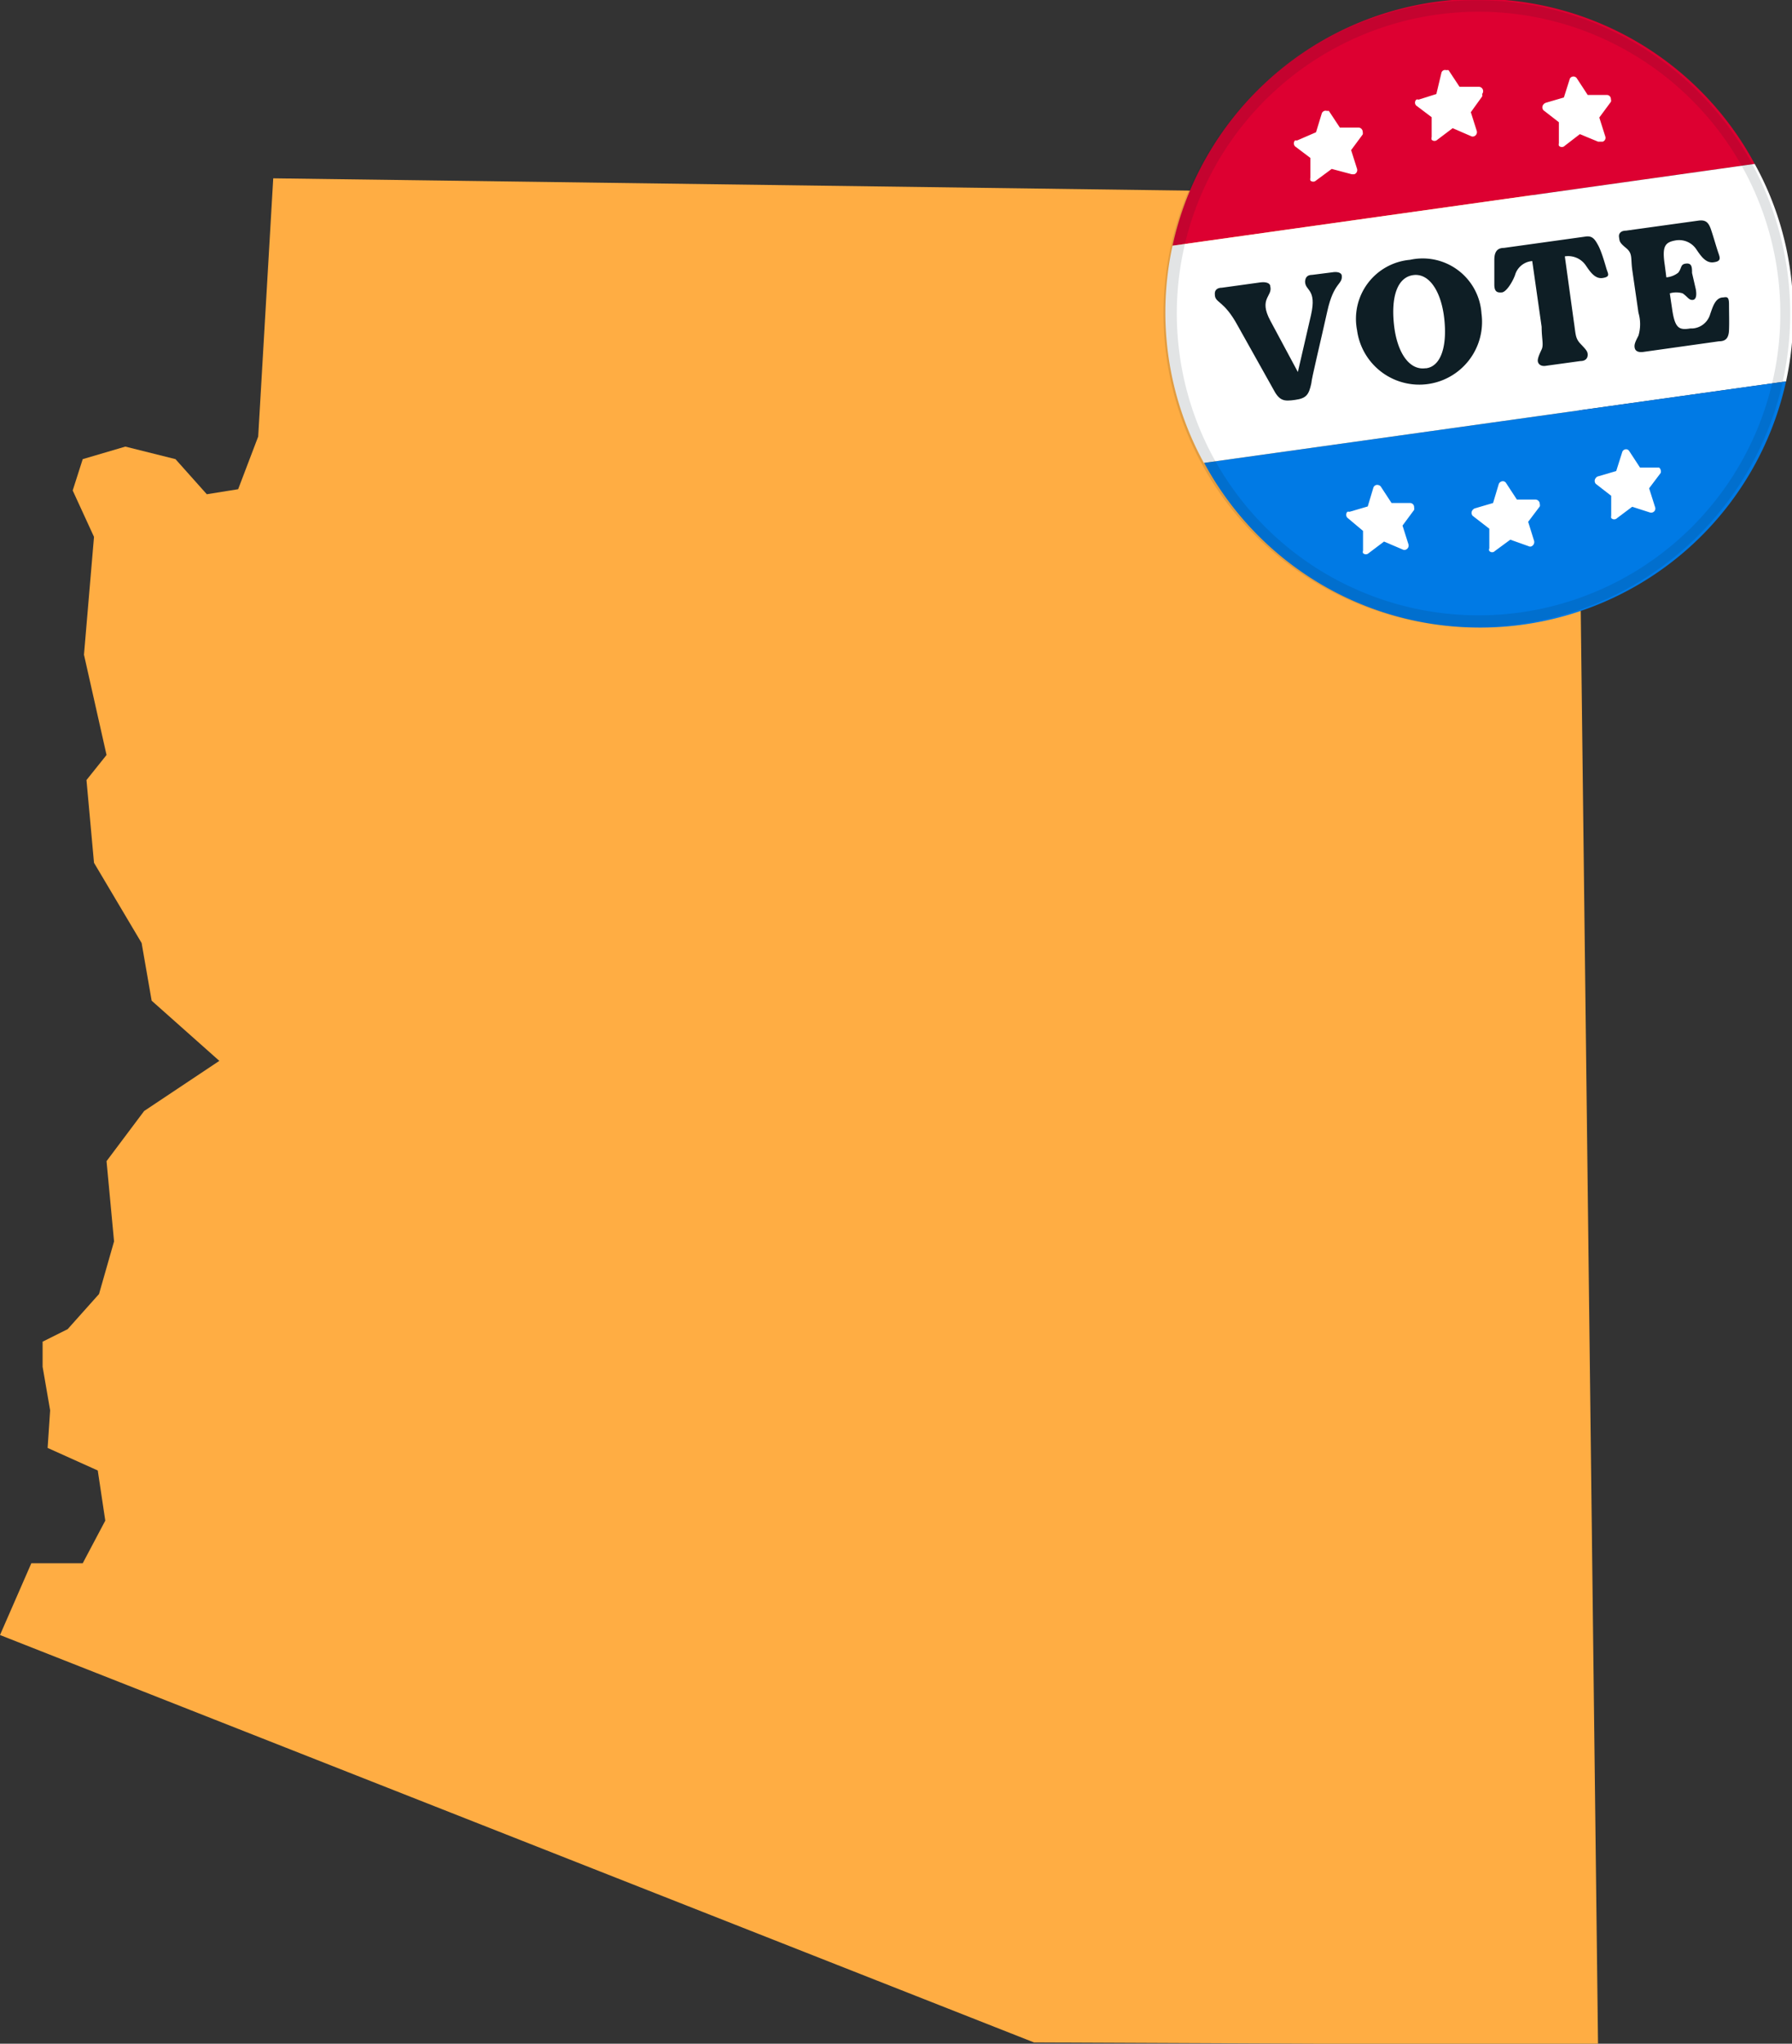 <svg id="Layer_1" data-name="Layer 1" xmlns="http://www.w3.org/2000/svg" viewBox="0 0 57.19 65.21"><rect x="0" y="0" width="57.19" height="65.21" fill="#333333" stroke="none"/><defs><style>.cls-1{fill:#ffad43;}.cls-2{fill:#dd0031;}.cls-3{fill:#fff;}.cls-4{fill:#007ae5;}.cls-5,.cls-6{fill:#0e1e25;}.cls-6{fill-opacity:0.12;fill-rule:evenodd;}</style></defs><path class="cls-1" d="M50.4,15.53V6.25L8.72,5.69l-.48,8.24L7.6,15.61l-1,.16-1-1.12L4,14.25l-1.36.4-.32,1L3,17.13l-.32,3.76.72,3.2-.64.8L3,27.53l1.52,2.56.32,1.84L7,33.85l-2.4,1.6-1.2,1.6.24,2.56-.48,1.68-1,1.12-.8.4v.8L1.6,45l-.08,1.2,1.6.72.24,1.6-.72,1.36H1L0,52.17l33,13,18,.08Z"/><path class="cls-2" d="M56,5.23,37.42,7.84A10,10,0,0,1,56,5.23Z"/><path class="cls-3" d="M57,12.17a10.09,10.09,0,0,0,.13-3.56A9.82,9.82,0,0,0,56,5.23L37.42,7.84a10,10,0,0,0,1,6.93Z"/><path class="cls-4" d="M57,12.17a10,10,0,0,1-18.57,2.6Z"/><path class="cls-3" d="M42.5,5.39,42,5.76a.13.13,0,0,1-.18,0,.16.16,0,0,1,0-.09l0-.63-.49-.37a.14.14,0,0,1,0-.19s0,0,.07,0L42,4.22l.18-.59a.13.13,0,0,1,.17-.09.15.15,0,0,1,.06,0l.35.53h.6a.14.14,0,0,1,.13.14.19.19,0,0,1,0,.08l-.37.5.19.6a.14.14,0,0,1-.09.17h-.08Z"/><path class="cls-3" d="M46.36,4.09l-.49.37a.13.13,0,0,1-.18,0,.16.16,0,0,1,0-.09l0-.63-.49-.37a.13.13,0,0,1,0-.19.08.08,0,0,1,.07,0l.57-.18L46,2.33a.12.12,0,0,1,.16-.09.13.13,0,0,1,.07,0l.35.53h.6A.14.14,0,0,1,47.3,3a.11.11,0,0,1,0,.08l-.36.5.19.6a.14.14,0,0,1-.09.17.11.11,0,0,1-.08,0Z"/><path class="cls-3" d="M50.42,4.28l-.48.37a.13.13,0,0,1-.19,0,.19.19,0,0,1,0-.08V3.9l-.49-.38a.14.14,0,0,1,0-.19.18.18,0,0,1,.07-.05l.58-.17.19-.6a.13.13,0,0,1,.23,0l.34.52h.61a.13.13,0,0,1,.13.14.11.11,0,0,1,0,.08l-.37.5.19.6a.13.13,0,0,1-.08.17H51Z"/><path class="cls-3" d="M44.17,17.28l-.49.37a.13.13,0,0,1-.18,0,.11.11,0,0,1,0-.08l0-.63L43,16.52a.14.14,0,0,1,0-.19.18.18,0,0,1,.07,0l.58-.17.18-.6a.13.13,0,0,1,.17-.08.12.12,0,0,1,.07.05l.34.52H45a.13.13,0,0,1,.13.14.19.19,0,0,1,0,.08l-.37.5.19.6a.14.14,0,0,1-.09.17.11.11,0,0,1-.08,0Z"/><path class="cls-3" d="M48.2,17.22l-.49.36a.12.12,0,0,1-.18,0,.08.08,0,0,1,0-.08v-.63L47,16.46a.14.14,0,0,1,0-.19.18.18,0,0,1,.07-.05l.58-.17.18-.6a.14.14,0,0,1,.17-.09.13.13,0,0,1,.07.06l.34.52H49a.14.14,0,0,1,.14.14.13.13,0,0,1,0,.08l-.37.49.19.61a.15.15,0,0,1-.08.17.1.1,0,0,1-.09,0Z"/><path class="cls-3" d="M52.09,16.17l-.48.36a.13.13,0,0,1-.19,0,.24.24,0,0,1,0-.08v-.63l-.49-.38a.14.14,0,0,1,0-.19.12.12,0,0,1,.07-.05l.58-.17.19-.6a.13.13,0,0,1,.16-.09.13.13,0,0,1,.07.06l.34.52h.61A.15.15,0,0,1,53,15a.16.16,0,0,1,0,.09l-.37.49.19.6a.13.13,0,0,1-.08.17.14.14,0,0,1-.09,0Z"/><path class="cls-5" d="M42.51,8.69l-.63.08c-.17,0-.22.09-.23.21,0,.31.38.23.19,1.07l-.42,1.82-.88-1.64c-.38-.71.08-.77,0-1.09,0-.11-.14-.15-.31-.13L39,9.18c-.17,0-.24.09-.23.21,0,.29.28.17.73,1l1.12,2c.21.41.35.42.71.37s.44-.16.52-.53c0-.12.3-1.35.51-2.3s.5-.84.46-1.15C42.8,8.7,42.68,8.66,42.51,8.69Z"/><path class="cls-5" d="M45,8.29a1.89,1.89,0,0,0-1.69,2.25A2,2,0,1,0,47.28,10,1.88,1.88,0,0,0,45,8.29Zm.49,3.46c-.51.07-.9-.49-1-1.37s.09-1.52.6-1.6.9.5,1,1.37S46,11.68,45.52,11.75Z"/><path class="cls-5" d="M51.27,8.58C51.2,8.34,51.1,8,51,7.82s-.18-.31-.41-.27L48,7.91c-.22,0-.31.13-.31.38s0,.55,0,.79.1.26.24.25.34-.33.42-.55a.62.62,0,0,1,.55-.45l.3,2.1c0,.38.07.57,0,.72s-.14.3-.12.39.11.16.27.13l1.09-.15c.16,0,.23-.09.23-.2s-.06-.17-.23-.35-.15-.3-.21-.69l-.29-2.1a.68.68,0,0,1,.67.29c.13.19.29.44.54.4S51.32,8.74,51.27,8.58Z"/><path class="cls-5" d="M55,9.49c-.26,0-.34.31-.42.53a.63.63,0,0,1-.56.46h-.07c-.37.06-.5,0-.59-.65l-.07-.47a.72.72,0,0,1,.41,0c.16.11.2.22.32.21s.13-.17.1-.34L54,8.71c0-.17,0-.32-.19-.3s-.13.14-.25.29a.71.71,0,0,1-.38.15l-.05-.39c-.09-.6,0-.73.35-.79a.66.66,0,0,1,.66.29c.13.19.29.44.54.41s.22-.13.16-.3-.16-.53-.24-.76-.18-.3-.4-.27l-2.31.32c-.16,0-.24.09-.22.21s0,.16.22.34.15.31.2.69l.2,1.38a1.29,1.29,0,0,1,0,.73c-.11.21-.14.29-.12.39s.11.15.27.13l2.42-.34c.23,0,.31-.12.32-.36s0-.56,0-.81S55.12,9.47,55,9.49Z"/><path class="cls-6" d="M48.53,19.54a9.63,9.63,0,1,0-10.88-8.2A9.63,9.63,0,0,0,48.53,19.54Zm0,.37a10,10,0,1,0-11.3-8.51A10,10,0,0,0,48.58,19.91Z"/></svg>